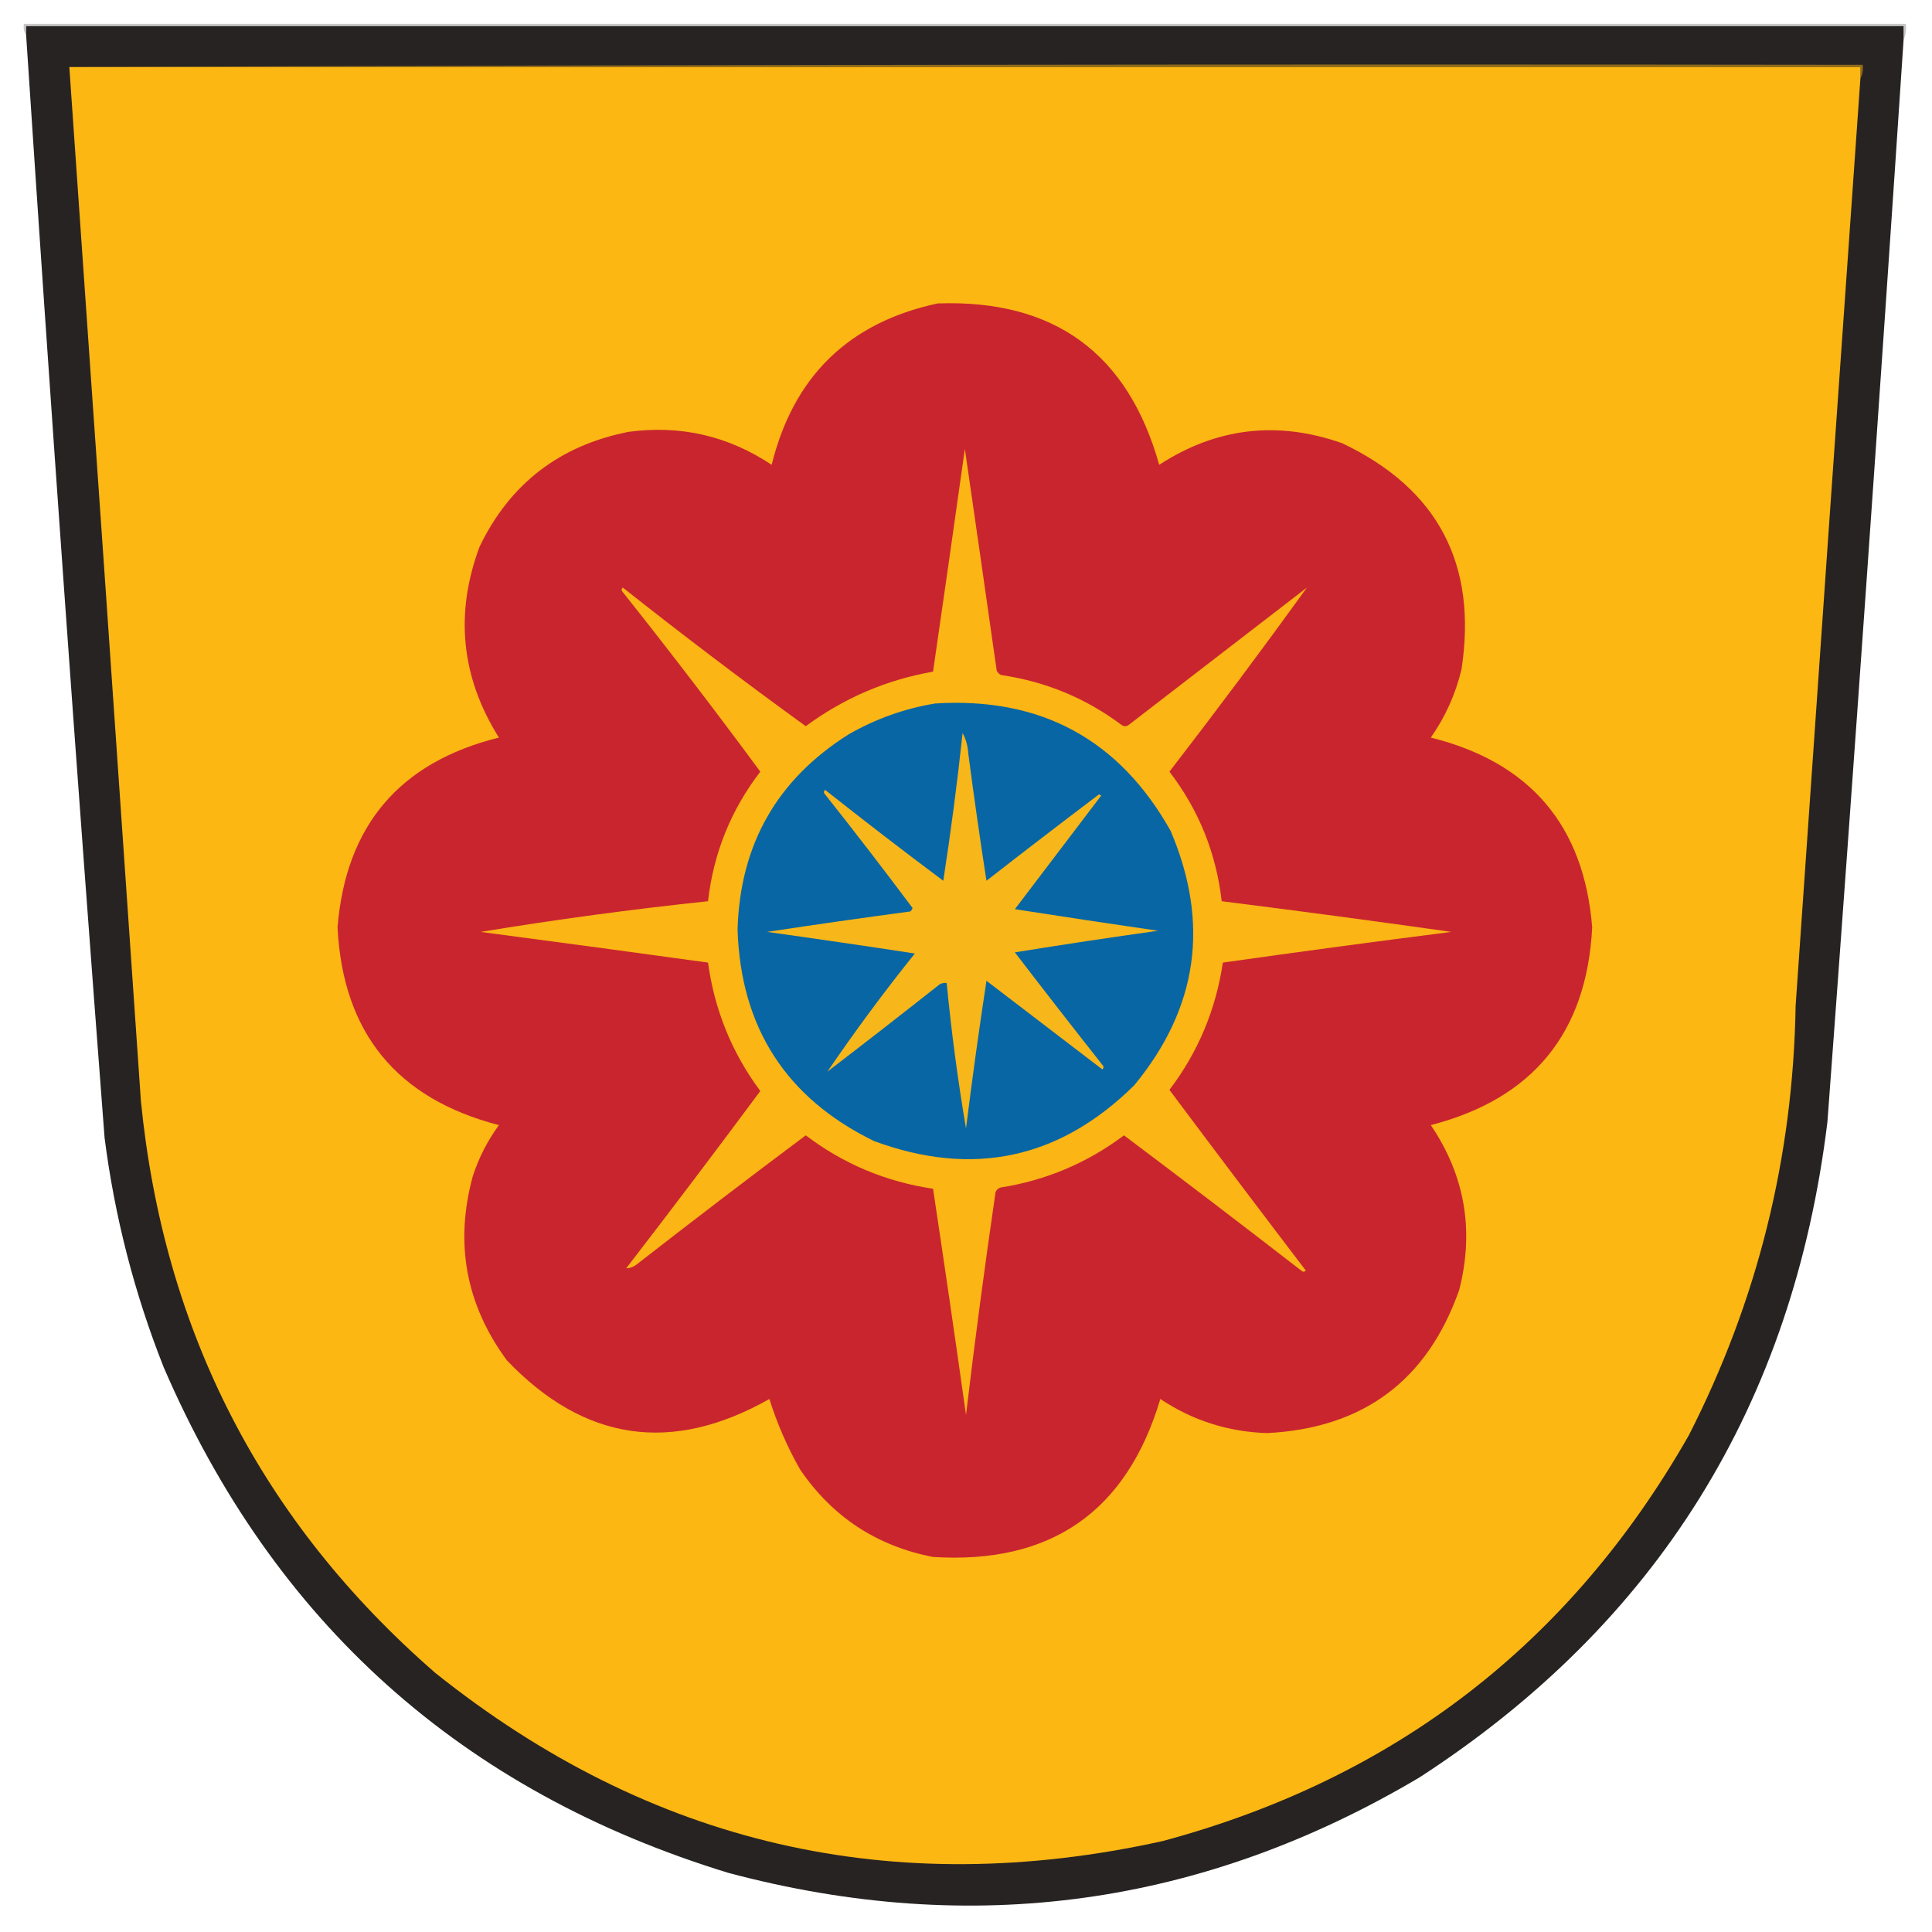 <?xml version="1.0" encoding="UTF-8"?>
<!DOCTYPE svg PUBLIC "-//W3C//DTD SVG 1.1//EN" "http://www.w3.org/Graphics/SVG/1.1/DTD/svg11.dtd">
<svg xmlns="http://www.w3.org/2000/svg" version="1.1" width="850px" height="850px" style="shape-rendering:geometricPrecision; text-rendering:geometricPrecision; image-rendering:optimizeQuality; fill-rule:evenodd; clip-rule:evenodd" xmlns:xlink="http://www.w3.org/1999/xlink">
<g><path style="opacity:1" fill="#c8c7c7" d="M 837.5,17.5 C 837.5,15.5 837.5,13.5 837.5,11.5C 562.167,11.5 286.833,11.5 11.5,11.5C 11.5,12.833 11.5,14.167 11.5,15.5C 10.549,14.081 10.216,12.415 10.5,10.5C 286.5,10.5 562.5,10.5 838.5,10.5C 838.802,13.059 838.468,15.393 837.5,17.5 Z"/></g>
<g><path style="opacity:1" fill="#272323" d="M 837.5,17.5 C 826.95,176.207 815.783,334.873 804,493.5C 788.842,618.081 729.009,714.248 624.5,782C 529.132,838.576 427.799,852.576 320.5,824C 203.343,788.171 120.509,714.004 72,601.5C 59.109,568.937 50.442,535.27 46,500.5C 33.647,338.893 22.147,177.227 11.5,15.5C 11.5,14.167 11.5,12.833 11.5,11.5C 286.833,11.5 562.167,11.5 837.5,11.5C 837.5,13.5 837.5,15.5 837.5,17.5 Z"/></g>
<g><path style="opacity:1" fill="#8f6b1a" d="M 30.5,29.5 C 293.333,28.5 556.333,28.167 819.5,28.5C 819.795,30.735 819.461,32.735 818.5,34.5C 818.5,32.833 818.5,31.167 818.5,29.5C 555.833,29.5 293.167,29.5 30.5,29.5 Z"/></g>
<g><path style="opacity:1" fill="#fcb713" d="M 30.5,29.5 C 293.167,29.5 555.833,29.5 818.5,29.5C 818.5,31.167 818.5,32.833 818.5,34.5C 808.91,170.487 799.41,306.487 790,442.5C 788.9,509.231 773.234,572.231 743,631.5C 690.827,723.048 613.66,782.548 511.5,810C 392.738,836.256 286.071,811.589 191.5,736C 115.241,669.659 72.075,585.826 62,484.5C 51.594,332.823 41.094,181.156 30.5,29.5 Z"/></g>
<g><path style="opacity:1" fill="#c9252f" d="M 412.5,133.5 C 463.713,131.673 496.213,155.34 510,204.5C 535.164,188.131 561.997,184.965 590.5,195C 632.582,214.99 650.082,248.156 643,294.5C 640.392,305.381 635.892,315.381 629.5,324.5C 673.242,335.399 696.909,363.232 700.5,408C 698.127,454.374 674.46,483.374 629.5,495C 644.502,517.177 648.669,541.344 642,567.5C 627.981,607.339 599.814,628.339 557.5,630.5C 540.382,629.972 524.715,624.972 510.5,615.5C 495.677,665.093 462.343,688.259 410.5,685C 385.681,680.17 366.181,667.337 352,646.5C 346.335,636.519 341.835,626.186 338.5,615.5C 295.538,639.811 257.038,634.145 223,598.5C 204.967,573.973 199.967,546.973 208,517.5C 210.653,509.359 214.487,501.859 219.5,495C 174.497,483.337 150.831,454.337 148.5,408C 152.135,363.194 175.801,335.361 219.5,324.5C 202.848,297.951 200.014,269.951 211,240.5C 224.347,212.837 246.18,196.004 276.5,190C 299.398,186.917 320.398,191.751 339.5,204.5C 349.105,165.56 373.438,141.894 412.5,133.5 Z"/></g>
<g><path style="opacity:1" fill="#fbb514" d="M 424.5,197.5 C 429.193,229.861 433.859,262.361 438.5,295C 438.905,295.945 439.572,296.612 440.5,297C 460.08,299.856 477.747,307.19 493.5,319C 494.5,319.667 495.5,319.667 496.5,319C 522.667,298.833 548.833,278.667 575,258.5C 555.381,285.66 535.214,312.66 514.5,339.5C 527.403,356.317 535.07,375.317 537.5,396.5C 571.219,400.731 604.886,405.231 638.5,410C 604.926,414.273 571.426,418.773 538,423.5C 534.922,444.253 527.089,462.92 514.5,479.5C 534.378,506.09 554.378,532.59 574.5,559C 573.833,559.667 573.167,559.667 572.5,559C 546.642,538.975 520.642,519.142 494.5,499.5C 478.312,511.672 460.146,519.339 440,522.5C 439.055,522.905 438.388,523.572 438,524.5C 433.229,557.121 428.896,589.788 425,622.5C 420.341,589.37 415.507,556.204 410.5,523C 389.77,519.928 371.103,512.095 354.5,499.5C 329.653,518.091 304.987,536.924 280.5,556C 278.945,557.289 277.279,557.956 275.5,558C 295.415,532.162 315.082,506.162 334.5,480C 322.031,463.215 314.365,444.381 311.5,423.5C 278.191,418.891 244.857,414.391 211.5,410C 244.619,404.538 277.952,400.038 311.5,396.5C 313.925,375.326 321.592,356.326 334.5,339.5C 314.818,312.806 294.651,286.473 274,260.5C 273.333,259.833 273.333,259.167 274,258.5C 300.408,279.409 327.241,299.743 354.5,319.5C 371.273,307.114 389.939,299.114 410.5,295.5C 415.242,262.815 419.909,230.148 424.5,197.5 Z"/></g>
<g><path style="opacity:1" fill="#0866a4" d="M 411.5,309.5 C 457.886,306.604 492.386,325.27 515,365.5C 532.367,406.208 527.034,443.541 499,477.5C 466.166,509.913 427.999,518.079 384.5,502C 345.886,483.126 325.886,452.126 324.5,409C 325.567,371.523 341.9,342.856 373.5,323C 385.477,316.177 398.144,311.677 411.5,309.5 Z"/></g>
<g><path style="opacity:1" fill="#f7b619" d="M 423.5,322.5 C 424.963,325.203 425.796,328.203 426,331.5C 428.45,350.2 431.117,368.867 434,387.5C 450.41,374.712 466.91,362.046 483.5,349.5C 483.833,349.667 484.167,349.833 484.5,350C 471.833,366.667 459.167,383.333 446.5,400C 467.471,403.275 488.471,406.442 509.5,409.5C 488.454,412.435 467.454,415.602 446.5,419C 459.213,435.59 472.046,452.09 485,468.5C 485.667,469.167 485.667,469.833 485,470.5C 468,457.5 451,444.5 434,431.5C 430.708,453.124 427.708,474.791 425,496.5C 421.405,475.266 418.572,453.932 416.5,432.5C 415.448,432.351 414.448,432.517 413.5,433C 397.09,445.954 380.59,458.787 364,471.5C 376.041,453.829 388.874,436.496 402.5,419.5C 380.856,416.194 359.19,413.027 337.5,410C 358.471,406.814 379.471,403.814 400.5,401C 400.957,400.586 401.291,400.086 401.5,399.5C 388.909,382.653 376.075,365.986 363,349.5C 362.333,348.833 362.333,348.167 363,347.5C 380.153,361.075 397.486,374.409 415,387.5C 418.35,365.883 421.184,344.217 423.5,322.5 Z"/></g>
</svg>
